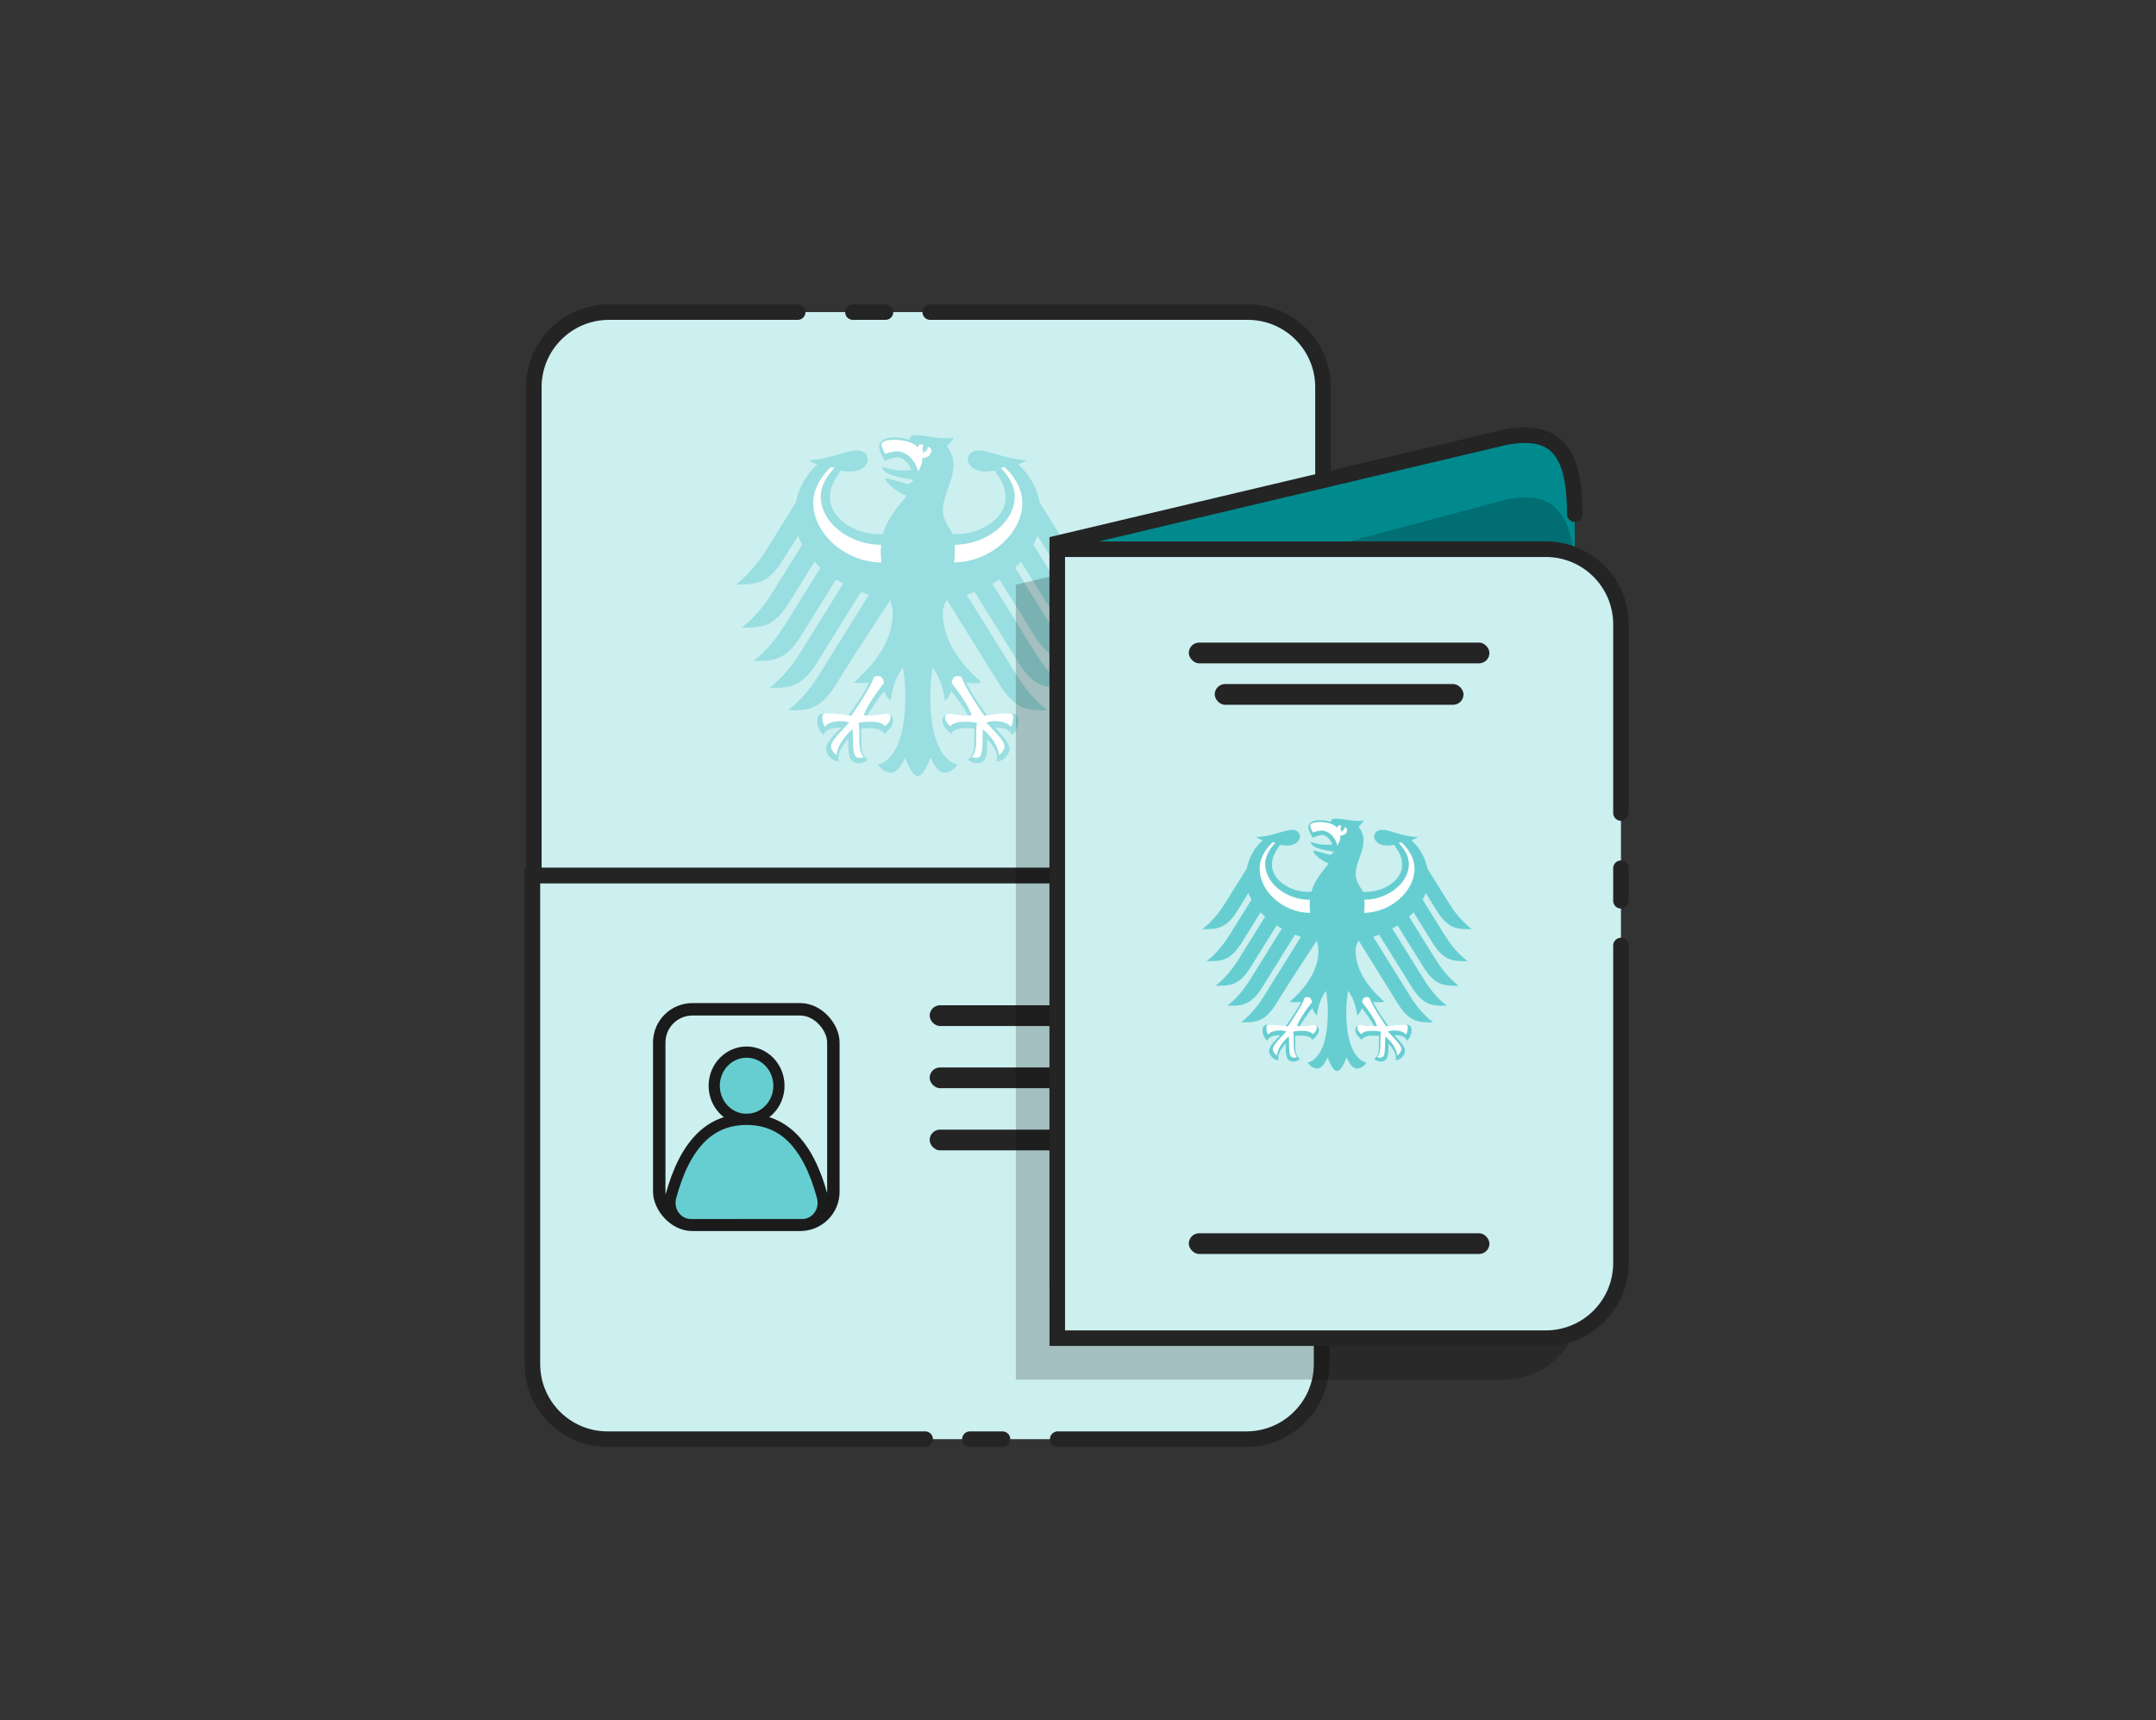 <?xml version="1.0" encoding="UTF-8"?>
<svg width="208px" height="166px" viewBox="0 0 208 166" version="1.1" xmlns="http://www.w3.org/2000/svg" xmlns:xlink="http://www.w3.org/1999/xlink">
    <rect x="0" y="0" width="208" height="166" fill="#333333" stroke="none"/>
    <title>icon_reisepass_antrag</title>
    <defs>
        <rect id="path-1" x="0" y="0.8" width="18" height="22" rx="3.2"></rect>
    </defs>
    <g id="icon_reisepass_antrag" stroke="none" stroke-width="1" fill="none" fill-rule="evenodd">
        <g id="Group-9" transform="translate(50, 28)">
            <g id="Group-8">
                <line x1="61.925" y1="15.951" x2="61.925" y2="19.855" id="Path" stroke="#242424" stroke-width="1.5" fill="#D4D2D2" stroke-linecap="round"></line>
                <g id="Group-3" transform="translate(40, 28.5) rotate(-90) translate(-40, -28.5) translate(12, -10)" stroke="#242424" stroke-linecap="round" stroke-width="1.5">
                    <path d="M54.383,38.245 L54.383,68.885 C54.383,72.889 51.136,76.136 47.132,76.136 L-1.10134124e-13,76.136 L-1.10134124e-13,-4.47641924e-13 L47.132,-4.47641924e-13 C51.136,-4.47641924e-13 54.383,3.246 54.383,7.251 L54.383,20.019 L54.383,25.458" id="Path" fill="#CCEFF0"></path>
                    <line x1="54.383" y1="30.786" x2="54.383" y2="33.929" id="Path" fill="#F2F2F2"></line>
                </g>
                <g id="Group-3-Copy" transform="translate(39, 84.5) rotate(-270) translate(-39, -84.5) translate(11, 46)" stroke="#242424" stroke-linecap="round" stroke-width="1.5">
                    <path d="M54.383,38.245 L54.383,68.885 C54.383,72.889 51.136,76.136 47.132,76.136 L-1.10134124e-13,76.136 L-1.10134124e-13,-4.47641924e-13 L47.132,-4.47641924e-13 C51.136,-4.47641924e-13 54.383,3.246 54.383,7.251 L54.383,20.019 L54.383,25.458" id="Path" fill="#CCEFF0"></path>
                    <line x1="54.383" y1="30.786" x2="54.383" y2="33.929" id="Path" fill="#F2F2F2"></line>
                </g>
                <g id="Adler" transform="translate(39, 30.5) rotate(-360) translate(-39, -30.5) translate(21, 14)">
                    <path d="M29.149,21.42 C29.688,22.221 30.581,23.404 31.847,24.379 C30.029,24.379 28.824,24.421 27.286,21.978 L26.94,21.42 L23.024,15.121 C22.771,15.219 22.515,15.31 22.255,15.395 L26,21.42 L27.073,23.145 C27.543,23.898 28.548,25.387 30.045,26.542 C28.228,26.542 27.023,26.583 25.485,24.139 L23.795,21.42 L20.351,15.879 C20.055,16.354 19.958,16.771 19.958,17.186 C19.958,18.718 20.547,20.146 21.449,21.42 C22.075,22.304 22.853,23.117 23.686,23.843 C23.557,23.901 23.331,23.922 23.12,23.922 C22.702,23.922 22.429,23.898 22.239,23.865 C22.711,24.941 23.723,26.331 24.234,27.051 C24.9,26.931 25.868,26.837 26.503,26.837 C27.167,26.837 27.241,27.226 27.241,27.574 C27.241,28.18 26.959,28.666 26.631,28.935 C26.509,28.619 26.26,28.209 25.035,28.209 C25.269,28.615 26.392,29.527 26.392,30.262 C26.392,30.748 25.862,31.477 25.161,31.477 C25.203,31.32 25.197,31.174 25.197,31.067 C25.197,30.474 24.673,29.778 24.231,29.293 C24.244,29.437 24.237,29.422 24.237,29.589 C24.237,30.995 24.11,31.641 23.223,31.641 C22.788,31.641 22.487,31.402 22.384,31.331 C22.96,30.795 22.989,30.377 22.989,29.588 L22.985,28.905 C22.984,28.727 22.987,28.487 23.014,28.313 C22.697,28.27 22.569,28.271 22.323,28.271 C22.323,28.271 21.061,28.17 20.758,28.83 C20.417,28.514 19.919,28.069 19.919,27.576 C19.919,27.253 20.072,26.885 20.722,26.885 C20.968,26.885 21.742,27.036 22.39,27.036 C22.216,26.646 21.44,25.508 20.77,24.681 C20.668,25.003 20.511,25.35 20.158,25.632 C20.11,25.101 19.799,23.422 18.972,22.44 C18.876,23.102 18.746,23.783 18.746,25.22 C18.746,28.713 19.583,31.292 21.357,31.786 C21.126,32.193 20.637,32.553 20.131,32.553 C19.482,32.553 19.129,31.814 18.768,31.119 C18.58,31.634 18.061,32.891 17.542,32.891 C17.022,32.891 16.503,31.634 16.317,31.119 C15.955,31.814 15.602,32.553 14.953,32.553 C14.446,32.553 13.958,32.193 13.727,31.786 C15.502,31.292 16.338,28.713 16.338,25.22 C16.338,23.783 16.208,23.102 16.112,22.44 C15.285,23.422 14.974,25.101 14.927,25.632 C14.575,25.35 14.416,25.003 14.314,24.681 C13.644,25.508 12.87,26.646 12.694,27.036 C13.343,27.036 14.116,26.885 14.363,26.885 C15.012,26.885 15.165,27.253 15.165,27.576 C15.165,28.069 14.667,28.514 14.325,28.83 C14.023,28.17 12.761,28.271 12.761,28.271 C12.516,28.271 12.388,28.27 12.07,28.313 C12.097,28.487 12.102,28.727 12.1,28.905 L12.095,29.588 C12.095,30.377 12.123,30.795 12.702,31.331 C12.596,31.402 12.296,31.641 11.861,31.641 C10.974,31.641 10.846,30.995 10.846,29.589 C10.846,29.422 10.84,29.437 10.853,29.293 C10.411,29.778 9.887,30.474 9.887,31.067 C9.887,31.174 9.881,31.32 9.923,31.477 C9.224,31.477 8.693,30.748 8.693,30.262 C8.693,29.527 9.815,28.615 10.173,28.215 C8.824,28.209 8.576,28.619 8.452,28.935 C8.125,28.666 7.843,28.18 7.843,27.574 C7.843,27.226 7.917,26.837 8.58,26.837 C9.215,26.837 10.185,26.931 10.851,27.051 C11.361,26.331 12.372,24.941 12.845,23.865 C12.655,23.898 12.383,23.922 11.963,23.922 C11.754,23.922 11.527,23.901 11.397,23.843 C12.231,23.117 13.01,22.304 13.635,21.418 C14.536,20.141 15.126,18.718 15.126,17.186 C15.126,16.771 15.028,16.354 14.888,15.909 L11.289,21.42 L9.599,24.139 C8.061,26.583 6.856,26.542 5.038,26.542 C6.536,25.387 7.541,23.898 8.011,23.145 L9.084,21.42 L12.83,15.395 C12.569,15.31 12.312,15.219 12.06,15.121 L8.144,21.42 L7.797,21.978 C6.26,24.421 5.055,24.379 3.238,24.379 C4.502,23.404 5.396,22.221 5.934,21.411 L6.21,20.982 L10.351,14.323 C10.115,14.194 9.885,14.057 9.663,13.915 L6.271,19.372 C5.556,20.508 4.913,21.106 4.247,21.42 C3.48,21.785 2.683,21.774 1.711,21.774 L2.144,21.419 C3.413,20.324 4.253,19.065 4.684,18.375 L8.163,12.778 C7.958,12.591 7.764,12.4 7.58,12.202 L5.114,16.169 C3.577,18.614 2.372,18.57 0.555,18.57 C2.064,17.406 3.051,15.936 3.528,15.17 L6.393,10.564 C6.239,10.278 6.107,9.985 5.999,9.685 L4.561,12.001 C3.023,14.446 1.818,14.402 5.27577981e-14,14.402 C1.504,13.245 2.5,11.762 2.974,11.003 L5.784,6.487 C6.056,5.09 6.776,3.786 7.849,2.817 C7.489,2.678 7.188,2.534 7.007,2.396 C8.842,2.396 10.659,1.459 11.66,1.459 C12.303,1.459 12.718,1.846 12.718,2.358 C12.674,2.926 12.092,3.505 11.015,3.505 C10.771,3.505 10.46,3.473 10.117,3.417 C9.534,4.234 9.063,4.972 9.063,6.024 C9.063,8.002 11.417,9.544 13.792,9.544 L14.189,9.529 C14.659,7.926 15.66,6.875 16.46,5.849 C15.502,5.497 14.432,4.582 14.432,4.167 C14.553,4.097 16.392,4.676 16.581,4.727 C16.927,4.66 17.114,4.333 17.114,4.299 C16.918,4.266 15.765,4.117 14.978,3.828 C14.378,3.607 14.075,3.208 14.075,3.057 C14.268,3.026 14.996,3.411 16.068,3.411 C16.464,3.411 16.54,3.395 16.933,3.347 C16.657,2.684 16.138,2.126 15.554,2.126 C15.319,2.126 14.805,2.272 14.376,2.49 C14.076,2.022 13.814,1.409 13.814,1.073 C13.814,0.675 14.204,0.212 15.304,0.212 C15.612,0.212 15.899,0.238 16.165,0.288 C16.381,0.33 16.561,0.379 16.754,0.454 C16.73,0.162 16.869,-2.3501201e-13 17.385,-2.3501201e-13 C18.29,-2.3501201e-13 19.218,0.3 20.355,0.3 C20.65,0.3 20.85,0.288 21.02,0.216 C20.947,0.444 20.627,0.779 20.335,1.052 C20.516,1.299 20.984,1.898 20.984,2.867 C20.984,4.423 19.965,5.707 19.965,7.279 C19.965,8.214 20.681,9.039 20.895,9.529 L21.291,9.544 C23.667,9.544 26.021,8.002 26.021,6.024 C26.021,4.972 25.55,4.234 24.967,3.417 C24.625,3.473 24.313,3.505 24.069,3.505 C22.992,3.505 22.409,2.926 22.367,2.358 C22.367,1.846 22.78,1.459 23.424,1.459 C24.426,1.459 26.242,2.396 28.078,2.396 C27.895,2.534 27.595,2.678 27.234,2.817 C28.309,3.786 29.028,5.09 29.301,6.487 L32.11,11.003 C32.583,11.762 33.581,13.245 35.084,14.402 C33.267,14.402 32.062,14.446 30.525,12.001 L29.084,9.685 C28.977,9.985 28.844,10.278 28.691,10.564 L31.555,15.17 C32.033,15.936 33.019,17.406 34.53,18.57 C32.712,18.57 31.507,18.614 29.97,16.169 L27.503,12.202 C27.321,12.4 27.125,12.591 26.92,12.778 L30.4,18.375 C30.831,19.065 31.672,20.325 32.941,21.419 L33.373,21.774 C32.402,21.774 31.604,21.783 30.837,21.42 C30.17,21.107 29.528,20.508 28.813,19.372 L25.421,13.915 C25.198,14.057 24.97,14.194 24.734,14.323 L28.874,20.982 L29.149,21.42 L29.149,21.42 Z" id="Path" fill="#99DEE0" fill-rule="nonzero"></path>
                    <path d="M14.288,23.898 C14.19,23.52 14.094,23.243 13.72,23.243 C13.529,23.243 13.439,23.279 13.323,23.324 C12.92,24.507 11.367,26.73 11.122,27.07 C10.451,26.955 9.514,26.83 8.754,26.83 C8.577,26.83 8.333,26.812 8.333,27.263 C8.333,27.525 8.442,27.982 8.576,28.133 C8.91,27.716 9.486,27.592 10.198,27.592 C10.476,27.592 10.811,27.694 10.938,27.726 C10.031,28.697 9.175,29.501 9.175,30.039 C9.175,30.34 9.47,30.737 9.719,30.87 C9.719,30.077 10.497,28.981 11.258,28.369 C11.258,28.477 11.294,28.893 11.294,29.344 C11.294,30.841 11.434,31.137 11.979,31.137 C12.078,31.137 12.249,31.099 12.314,31.058 C12.02,30.703 11.897,30.232 11.897,29.343 C11.897,29.087 11.904,28.846 11.904,28.637 C11.904,28.242 11.86,27.964 11.832,27.747 C12.042,27.716 12.515,27.645 12.863,27.645 C13.605,27.645 14.065,27.721 14.401,28.074 C14.642,27.881 14.911,27.517 14.911,27.266 C14.911,26.904 14.68,26.88 14.438,26.88 C14.062,26.88 13.753,27.037 12.327,27.037 C12.608,26.189 13.43,24.997 14.288,23.898 L14.288,23.898 L14.288,23.898 Z" id="Path" fill="#FFFFFF"></path>
                    <path d="M22.757,27.037 C21.331,27.037 21.022,26.88 20.647,26.88 C20.405,26.88 20.173,26.904 20.173,27.266 C20.173,27.517 20.443,27.881 20.682,28.074 C21.018,27.721 21.479,27.645 22.221,27.645 C22.568,27.645 23.043,27.716 23.251,27.747 C23.223,27.964 23.181,28.242 23.181,28.637 C23.181,28.846 23.188,29.087 23.188,29.343 C23.188,30.232 23.065,30.703 22.771,31.058 C22.835,31.099 23.007,31.137 23.105,31.137 C23.651,31.137 23.791,30.841 23.791,29.344 C23.791,28.893 23.827,28.477 23.827,28.369 C24.589,28.981 25.365,30.077 25.365,30.87 C25.615,30.737 25.911,30.34 25.911,30.039 C25.911,29.501 25.053,28.697 24.147,27.726 C24.274,27.694 24.609,27.592 24.887,27.592 C25.6,27.592 26.175,27.716 26.509,28.133 C26.643,27.982 26.752,27.525 26.752,27.263 C26.752,26.812 26.507,26.83 26.33,26.83 C25.572,26.83 24.633,26.955 23.963,27.07 C23.718,26.73 22.164,24.507 21.761,23.324 C21.646,23.279 21.555,23.243 21.364,23.243 C20.99,23.243 20.895,23.52 20.797,23.898 C21.654,24.997 22.476,26.189 22.757,27.037 L22.757,27.037 Z" id="Path" fill="#FFFFFF" fill-rule="nonzero"></path>
                    <path d="M27.629,6.505 C27.629,4.8 26.343,3.449 25.891,3.07 L25.566,3.142 C26.046,3.71 26.895,4.657 26.895,5.914 C26.895,8.387 24.186,10.534 21.094,10.575 C21.119,10.83 21.118,11.053 21.118,11.246 C21.118,11.6 21.092,11.945 21.051,12.279 C24.559,12.22 27.629,9.468 27.629,6.505 L27.629,6.505 Z" id="Path" fill="#FFFFFF" fill-rule="nonzero"></path>
                    <path d="M8.181,5.913 C8.181,4.657 9.019,3.709 9.495,3.142 L9.174,3.07 C8.726,3.449 7.455,4.799 7.455,6.503 C7.455,9.487 10.535,12.257 14.034,12.279 C13.996,11.955 13.974,11.609 13.974,11.242 C13.974,11.012 13.985,10.788 14.006,10.575 C10.913,10.575 8.181,8.407 8.181,5.913 L8.181,5.913 Z" id="Path" fill="#FFFFFF" fill-rule="nonzero"></path>
                    <path d="M17.582,3.508 C17.752,3.163 17.981,2.751 17.981,2.296 C17.981,1.039 16.811,0.439 15.244,0.439 C14.44,0.439 14.034,0.67 14.034,0.904 C14.034,1.136 14.299,1.647 14.403,1.805 C14.692,1.691 15.213,1.555 15.516,1.555 C16.59,1.555 17.394,2.627 17.582,3.508 L17.582,3.508 Z" id="Path" fill="#FFFFFF" fill-rule="nonzero"></path>
                    <path d="M17.901,2.176 C18.706,2.336 19.258,1.289 18.491,1.102 C18.598,1.447 18.081,1.693 18.081,1.693 C18.081,1.693 17.885,1.227 18.137,0.962 C17.67,0.731 17.551,1.013 17.542,1.31 C17.726,1.559 17.847,1.852 17.901,2.176 L17.901,2.176 L17.901,2.176 Z" id="Path" fill="#FFFFFF"></path>
                </g>
                <rect id="Rectangle" fill="#242424" x="39.689" y="69.012" width="22" height="2" rx="1"></rect>
                <rect id="Rectangle-Copy" fill="#242424" x="39.689" y="81.012" width="19" height="2" rx="1"></rect>
                <rect id="Rectangle-Copy-2" fill="#242424" x="39.689" y="75.012" width="22" height="2" rx="1"></rect>
                <g id="Group-6" transform="translate(13, 68)">
                    <mask id="mask-2" fill="white">
                        <use xlink:href="#path-1"></use>
                    </mask>
                    <rect stroke="#1B1B1B" stroke-width="1.2" x="0.6" y="1.4" width="16.8" height="20.8" rx="3.2"></rect>
                    <g mask="url(#mask-2)" fill="#66CED1" fill-rule="nonzero" id="Oval" stroke="#1B1B1B" stroke-width="1.08">
                        <g transform="translate(1.094, 4.991)">
                            <ellipse cx="7.932" cy="3.786" rx="3.122" ry="3.246"></ellipse>
                            <path d="M7.932,7.031 C9.671,7.031 11.138,7.609 12.326,8.785 C13.609,10.055 14.565,11.974 15.248,14.507 C15.298,14.693 15.324,14.885 15.324,15.078 C15.324,15.663 15.096,16.193 14.725,16.577 C14.398,16.915 13.959,17.139 13.47,17.181 L13.47,17.181 L2.564,17.189 C2.381,17.189 2.2,17.163 2.025,17.112 C1.485,16.957 1.06,16.588 0.805,16.122 C0.547,15.648 0.464,15.072 0.616,14.507 C1.299,11.974 2.256,10.055 3.538,8.785 C4.726,7.609 6.193,7.031 7.932,7.031 Z"></path>
                        </g>
                    </g>
                </g>
            </g>
            <g id="Group" transform="translate(48, 18)" fill="#000000" fill-opacity="0.2">
                <path d="M2.30926389e-13,10.426 L43.268,0.183 C48.044,-0.678 49.925,1.449 49.925,7.615 L49.926,11.558 C52.543,12.652 54.383,15.237 54.383,18.251 L54.383,79.885 C54.383,83.889 51.136,87.136 47.132,87.136 L-1.10134124e-13,87.136 L2.30926389e-13,10.426 Z" id="Combined-Shape"></path>
            </g>
            <g id="icon_passport_hp" transform="translate(52, 14)">
                <path d="M49.925,46.119 L49.925,74.048 C49.925,79.023 46.945,82.351 43.268,81.48 L0,81.373 L0,10.426 L43.268,0.183 C48.044,-0.678 49.925,1.449 49.925,7.615" id="Path" stroke="#242424" stroke-width="1.5" fill="#008A8E" stroke-linecap="round"></path>
                <path d="M50,53.985 L50,79.012 C50,84.619 47.015,88.37 43.333,87.389 L0,87.057 L0,17.752 L43.333,6.206 C48.116,5.236 50,7.633 50,14.584" id="Path" fill-opacity="0.2" fill="#000000"></path>
                <line x1="49.925" y1="36.951" x2="49.925" y2="40.855" id="Path" stroke="#242424" stroke-width="1.5" fill="#D4D2D2" stroke-linecap="round"></line>
                <path d="M54.383,49.245 L54.383,79.885 C54.383,83.889 51.136,87.136 47.132,87.136 L0,87.136 L0,11 L47.132,11 C51.136,11 54.383,14.246 54.383,18.251 L54.383,31.019 L54.383,36.458" id="Path" stroke="#242424" stroke-width="1.5" fill="#CCEFF0" stroke-linecap="round"></path>
                <g id="Bundesadler_Bundesorgane" transform="translate(14, 37)">
                    <path d="M21.592,15.867 C21.991,16.46 22.653,17.337 23.59,18.058 C22.244,18.058 21.351,18.09 20.212,16.28 L19.956,15.867 L17.055,11.201 C16.868,11.273 16.678,11.34 16.485,11.404 L19.26,15.867 L20.054,17.144 C20.402,17.702 21.147,18.806 22.255,19.66 C20.91,19.66 20.017,19.691 18.878,17.881 L17.626,15.867 L15.075,11.762 C14.856,12.114 14.784,12.423 14.784,12.731 C14.784,13.865 15.22,14.923 15.888,15.867 C16.352,16.522 16.928,17.124 17.545,17.661 C17.45,17.704 17.282,17.72 17.126,17.72 C16.816,17.72 16.614,17.702 16.474,17.678 C16.823,18.475 17.573,19.504 17.951,20.038 C18.444,19.949 19.161,19.879 19.632,19.879 C20.123,19.879 20.178,20.168 20.178,20.425 C20.178,20.874 19.97,21.234 19.726,21.434 C19.636,21.2 19.452,20.895 18.544,20.895 C18.718,21.196 19.549,21.872 19.549,22.416 C19.549,22.776 19.157,23.316 18.638,23.316 C18.669,23.2 18.665,23.092 18.665,23.013 C18.665,22.573 18.277,22.058 17.949,21.698 C17.959,21.805 17.954,21.794 17.954,21.918 C17.954,22.96 17.86,23.438 17.202,23.438 C16.88,23.438 16.657,23.26 16.581,23.208 C17.007,22.811 17.029,22.502 17.029,21.917 L17.026,21.411 C17.025,21.279 17.027,21.102 17.048,20.973 C16.812,20.94 16.718,20.941 16.536,20.941 C16.536,20.941 15.601,20.866 15.376,21.356 C15.124,21.121 14.755,20.792 14.755,20.427 C14.755,20.187 14.868,19.914 15.349,19.914 C15.532,19.914 16.105,20.026 16.585,20.026 C16.456,19.738 15.881,18.895 15.385,18.282 C15.31,18.52 15.193,18.778 14.932,18.986 C14.896,18.594 14.666,17.35 14.054,16.622 C13.983,17.113 13.886,17.617 13.886,18.681 C13.886,21.269 14.506,23.179 15.82,23.546 C15.649,23.846 15.287,24.114 14.912,24.114 C14.431,24.114 14.169,23.566 13.902,23.051 C13.763,23.433 13.379,24.364 12.994,24.364 C12.609,24.364 12.224,23.433 12.087,23.051 C11.819,23.566 11.557,24.114 11.076,24.114 C10.701,24.114 10.339,23.846 10.168,23.546 C11.483,23.179 12.102,21.269 12.102,18.681 C12.102,17.617 12.006,17.113 11.935,16.622 C11.322,17.35 11.092,18.594 11.057,18.986 C10.796,18.778 10.679,18.52 10.603,18.282 C10.106,18.895 9.533,19.738 9.403,20.026 C9.883,20.026 10.457,19.914 10.639,19.914 C11.12,19.914 11.233,20.187 11.233,20.427 C11.233,20.792 10.865,21.121 10.611,21.356 C10.387,20.866 9.452,20.941 9.452,20.941 C9.271,20.941 9.176,20.94 8.941,20.973 C8.961,21.102 8.964,21.279 8.963,21.411 L8.959,21.917 C8.959,22.502 8.98,22.811 9.409,23.208 C9.33,23.26 9.108,23.438 8.786,23.438 C8.129,23.438 8.034,22.96 8.034,21.918 C8.034,21.794 8.03,21.805 8.039,21.698 C7.712,22.058 7.324,22.573 7.324,23.013 C7.324,23.092 7.32,23.2 7.35,23.316 C6.832,23.316 6.439,22.776 6.439,22.416 C6.439,21.872 7.27,21.196 7.535,20.9 C6.537,20.895 6.352,21.2 6.261,21.434 C6.019,21.234 5.81,20.874 5.81,20.425 C5.81,20.168 5.864,19.879 6.356,19.879 C6.826,19.879 7.544,19.949 8.038,20.038 C8.416,19.504 9.165,18.475 9.515,17.678 C9.374,17.702 9.172,17.72 8.862,17.72 C8.706,17.72 8.539,17.704 8.442,17.661 C9.06,17.124 9.637,16.522 10.1,15.865 C10.767,14.92 11.204,13.865 11.204,12.731 C11.204,12.423 11.132,12.114 11.028,11.784 L8.362,15.867 L7.111,17.881 C5.971,19.691 5.079,19.66 3.732,19.66 C4.842,18.806 5.586,17.702 5.934,17.144 L6.729,15.867 L9.503,11.404 C9.31,11.34 9.12,11.273 8.934,11.201 L6.033,15.867 L5.776,16.28 C4.637,18.09 3.744,18.058 2.399,18.058 C3.335,17.337 3.997,16.46 4.396,15.86 L4.6,15.542 L7.667,10.61 C7.492,10.514 7.322,10.412 7.158,10.307 L4.645,14.35 C4.116,15.191 3.639,15.634 3.146,15.867 C2.578,16.137 1.987,16.129 1.267,16.129 L1.588,15.866 C2.528,15.055 3.15,14.122 3.47,13.611 L6.047,9.465 C5.895,9.326 5.751,9.185 5.615,9.039 L3.788,11.977 C2.65,13.789 1.757,13.756 0.411,13.756 C1.529,12.893 2.26,11.804 2.613,11.237 L4.735,7.825 C4.621,7.613 4.524,7.396 4.444,7.174 L3.378,8.89 C2.239,10.701 1.346,10.668 0,10.668 C1.114,9.811 1.852,8.712 2.203,8.151 L4.284,4.805 C4.486,3.77 5.019,2.804 5.814,2.086 C5.547,1.984 5.324,1.877 5.19,1.775 C6.55,1.775 7.895,1.081 8.637,1.081 C9.114,1.081 9.421,1.367 9.421,1.747 C9.388,2.168 8.957,2.596 8.16,2.596 C7.979,2.596 7.748,2.572 7.494,2.531 C7.062,3.136 6.713,3.683 6.713,4.462 C6.713,5.927 8.457,7.07 10.216,7.07 L10.51,7.058 C10.859,5.871 11.6,5.093 12.193,4.332 C11.483,4.072 10.69,3.394 10.69,3.087 C10.78,3.035 12.142,3.464 12.282,3.501 C12.539,3.452 12.677,3.209 12.677,3.185 C12.532,3.16 11.678,3.05 11.095,2.835 C10.651,2.672 10.426,2.377 10.426,2.265 C10.569,2.242 11.108,2.527 11.902,2.527 C12.195,2.527 12.252,2.515 12.543,2.479 C12.339,1.988 11.954,1.575 11.521,1.575 C11.348,1.575 10.967,1.683 10.649,1.845 C10.427,1.498 10.233,1.044 10.233,0.795 C10.233,0.5 10.522,0.157 11.336,0.157 C11.564,0.157 11.777,0.176 11.974,0.214 C12.134,0.244 12.267,0.281 12.41,0.336 C12.393,0.12 12.496,0 12.877,0 C13.548,0 14.235,0.222 15.078,0.222 C15.297,0.222 15.445,0.214 15.57,0.16 C15.516,0.329 15.279,0.577 15.063,0.779 C15.197,0.962 15.544,1.406 15.544,2.123 C15.544,3.276 14.789,4.227 14.789,5.392 C14.789,6.084 15.319,6.696 15.478,7.058 L15.771,7.07 C17.531,7.07 19.274,5.927 19.274,4.462 C19.274,3.683 18.926,3.136 18.494,2.531 C18.24,2.572 18.01,2.596 17.829,2.596 C17.031,2.596 16.599,2.168 16.568,1.747 C16.568,1.367 16.874,1.081 17.351,1.081 C18.093,1.081 19.439,1.775 20.798,1.775 C20.663,1.877 20.441,1.984 20.173,2.086 C20.969,2.804 21.502,3.77 21.704,4.805 L23.785,8.151 C24.135,8.712 24.875,9.811 25.988,10.668 C24.642,10.668 23.749,10.701 22.611,8.89 L21.544,7.174 C21.465,7.396 21.366,7.613 21.253,7.825 L23.374,11.237 C23.728,11.804 24.459,12.893 25.578,13.756 C24.231,13.756 23.338,13.789 22.2,11.977 L20.373,9.039 C20.237,9.185 20.093,9.326 19.941,9.465 L22.519,13.611 C22.838,14.122 23.461,15.055 24.401,15.866 L24.721,16.129 C24.001,16.129 23.41,16.136 22.843,15.867 C22.348,15.635 21.873,15.191 21.343,14.35 L18.83,10.307 C18.665,10.412 18.496,10.514 18.321,10.61 L21.388,15.542 L21.592,15.867 L21.592,15.867 Z" id="Path" fill="#66CED1" fill-rule="nonzero"></path>
                    <path d="M10.583,17.702 C10.511,17.422 10.44,17.217 10.163,17.217 C10.022,17.217 9.955,17.244 9.869,17.277 C9.571,18.154 8.42,19.8 8.239,20.052 C7.742,19.966 7.047,19.874 6.485,19.874 C6.353,19.874 6.172,19.861 6.172,20.195 C6.172,20.389 6.253,20.727 6.353,20.839 C6.6,20.53 7.026,20.438 7.554,20.438 C7.76,20.438 8.008,20.514 8.102,20.537 C7.43,21.257 6.796,21.853 6.796,22.251 C6.796,22.474 7.015,22.769 7.199,22.867 C7.199,22.279 7.775,21.468 8.339,21.014 C8.339,21.094 8.366,21.402 8.366,21.736 C8.366,22.845 8.47,23.065 8.874,23.065 C8.947,23.065 9.074,23.036 9.121,23.006 C8.904,22.743 8.812,22.394 8.812,21.735 C8.812,21.546 8.817,21.367 8.817,21.213 C8.817,20.92 8.785,20.714 8.765,20.553 C8.92,20.53 9.27,20.477 9.528,20.477 C10.078,20.477 10.419,20.534 10.667,20.795 C10.846,20.652 11.045,20.383 11.045,20.197 C11.045,19.929 10.874,19.911 10.695,19.911 C10.416,19.911 10.187,20.027 9.131,20.027 C9.339,19.399 9.948,18.516 10.583,17.702 L10.583,17.702 L10.583,17.702 Z" id="Path" fill="#FFFFFF"></path>
                    <path d="M16.857,20.027 C15.801,20.027 15.572,19.911 15.294,19.911 C15.115,19.911 14.943,19.929 14.943,20.197 C14.943,20.383 15.143,20.652 15.32,20.795 C15.569,20.534 15.911,20.477 16.46,20.477 C16.717,20.477 17.069,20.53 17.223,20.553 C17.202,20.714 17.171,20.92 17.171,21.213 C17.171,21.367 17.176,21.546 17.176,21.735 C17.176,22.394 17.085,22.743 16.868,23.006 C16.915,23.036 17.042,23.065 17.115,23.065 C17.519,23.065 17.623,22.845 17.623,21.736 C17.623,21.402 17.649,21.094 17.649,21.014 C18.214,21.468 18.789,22.279 18.789,22.867 C18.974,22.769 19.193,22.474 19.193,22.251 C19.193,21.853 18.558,21.257 17.887,20.537 C17.981,20.514 18.229,20.438 18.434,20.438 C18.963,20.438 19.389,20.53 19.637,20.839 C19.736,20.727 19.816,20.389 19.816,20.195 C19.816,19.861 19.635,19.874 19.504,19.874 C18.942,19.874 18.246,19.966 17.75,20.052 C17.569,19.8 16.418,18.154 16.12,17.277 C16.034,17.244 15.967,17.217 15.825,17.217 C15.548,17.217 15.478,17.422 15.405,17.702 C16.04,18.516 16.649,19.399 16.857,20.027 L16.857,20.027 Z" id="Path" fill="#FFFFFF" fill-rule="nonzero"></path>
                    <path d="M20.466,4.818 C20.466,3.556 19.514,2.555 19.178,2.274 L18.937,2.327 C19.293,2.748 19.922,3.45 19.922,4.381 C19.922,6.213 17.915,7.803 15.625,7.833 C15.644,8.022 15.643,8.188 15.643,8.33 C15.643,8.592 15.624,8.849 15.593,9.096 C18.192,9.052 20.466,7.013 20.466,4.818 L20.466,4.818 Z" id="Path" fill="#FFFFFF" fill-rule="nonzero"></path>
                    <path d="M6.06,4.38 C6.06,3.449 6.681,2.748 7.034,2.327 L6.795,2.274 C6.464,2.555 5.523,3.555 5.523,4.817 C5.523,7.027 7.804,9.079 10.395,9.096 C10.368,8.856 10.351,8.6 10.351,8.328 C10.351,8.157 10.36,7.991 10.375,7.833 C8.083,7.833 6.06,6.228 6.06,4.38 L6.06,4.38 Z" id="Path" fill="#FFFFFF" fill-rule="nonzero"></path>
                    <path d="M13.024,2.599 C13.149,2.343 13.319,2.038 13.319,1.7 C13.319,0.77 12.453,0.325 11.292,0.325 C10.696,0.325 10.395,0.496 10.395,0.67 C10.395,0.841 10.592,1.22 10.669,1.337 C10.883,1.253 11.269,1.152 11.493,1.152 C12.289,1.152 12.884,1.946 13.024,2.599 L13.024,2.599 Z" id="Path" fill="#FFFFFF" fill-rule="nonzero"></path>
                    <path d="M13.26,1.612 C13.857,1.731 14.265,0.955 13.697,0.816 C13.776,1.072 13.393,1.254 13.393,1.254 C13.393,1.254 13.248,0.909 13.435,0.713 C13.089,0.541 13.001,0.75 12.994,0.97 C13.13,1.155 13.22,1.372 13.26,1.612 L13.26,1.612 L13.26,1.612 Z" id="Path" fill="#FFFFFF"></path>
                </g>
                <line x1="54.383" y1="41.786" x2="54.383" y2="44.929" id="Path" stroke="#242424" stroke-width="1.5" fill="#F2F2F2" stroke-linecap="round"></line>
                <rect id="Rectangle" fill="#242424" x="12.689" y="20.012" width="29.004" height="2" rx="1"></rect>
                <rect id="Rectangle-Copy" fill="#242424" x="15.191" y="24.012" width="24" height="2" rx="1"></rect>
                <rect id="Rectangle-Copy-2" fill="#242424" x="12.689" y="77.012" width="29.004" height="2" rx="1"></rect>
            </g>
        </g>
    </g>
</svg>